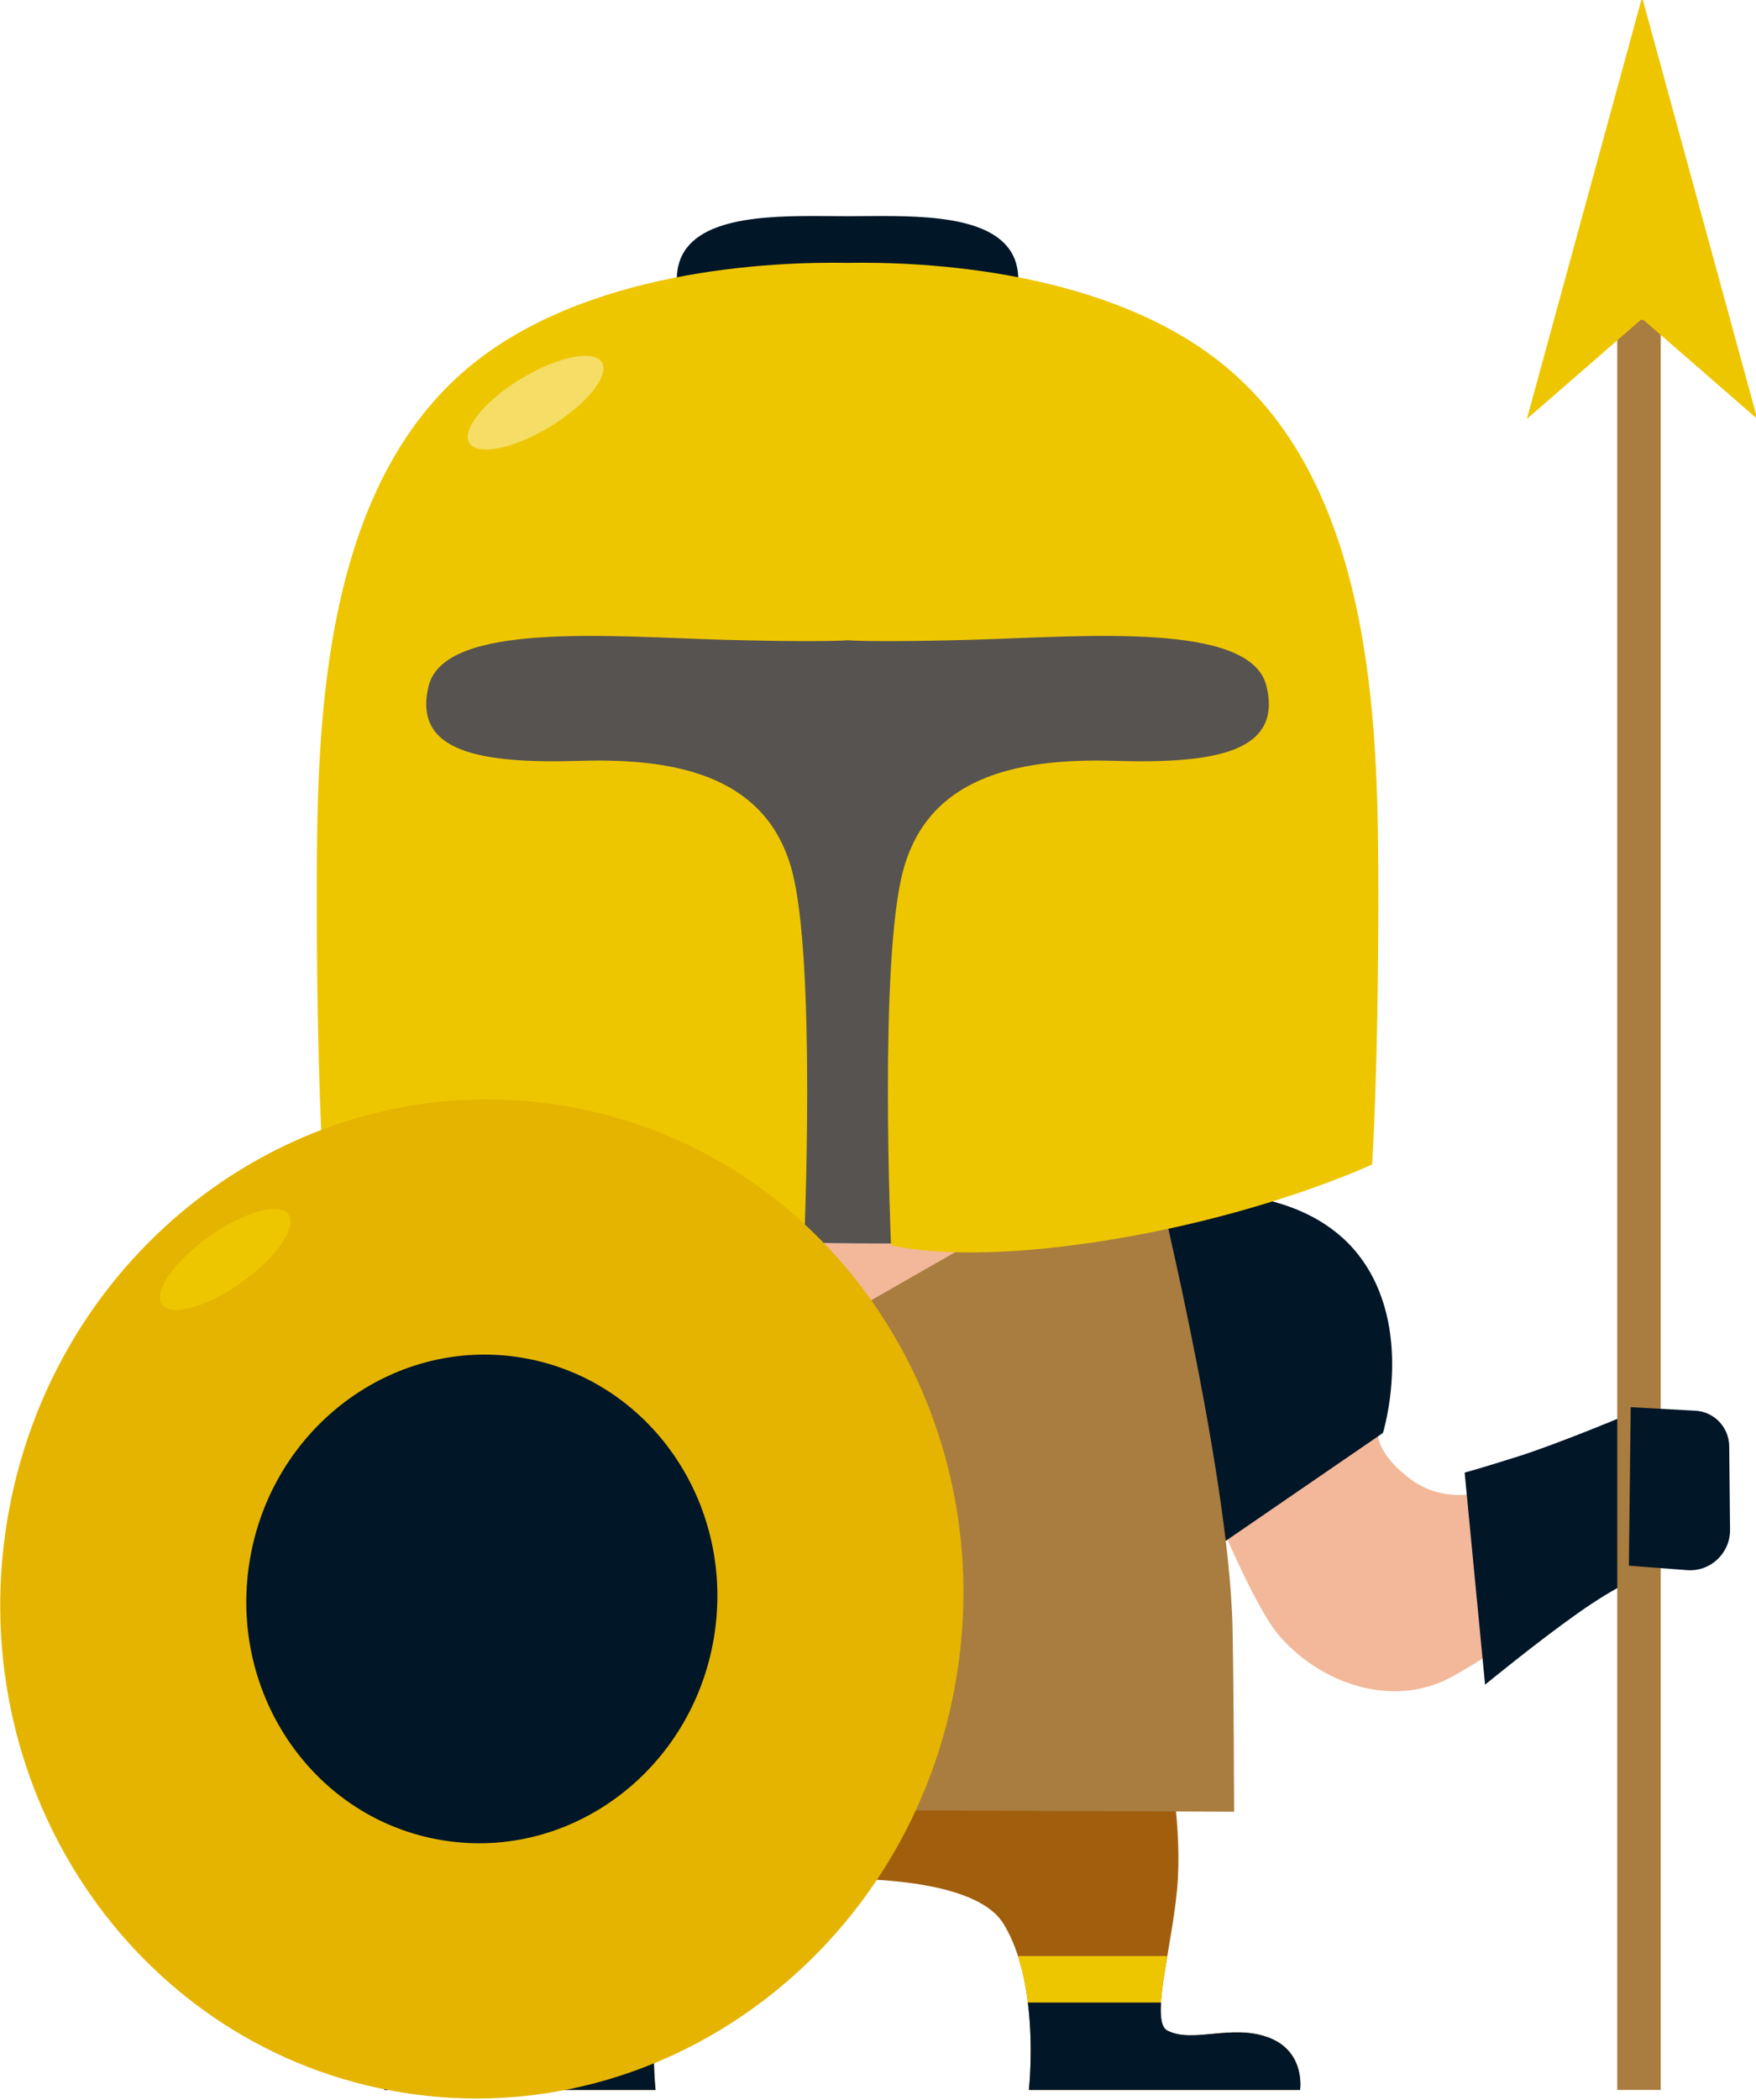 <?xml version="1.0" encoding="UTF-8" standalone="no"?>
<!-- Created with Inkscape (http://www.inkscape.org/) -->

<svg
   xmlns:dc="http://purl.org/dc/elements/1.1/"
   xmlns:cc="http://creativecommons.org/ns#"
   xmlns:rdf="http://www.w3.org/1999/02/22-rdf-syntax-ns#"
   xmlns:svg="http://www.w3.org/2000/svg"
   xmlns="http://www.w3.org/2000/svg"
   xmlns:sodipodi="http://sodipodi.sourceforge.net/DTD/sodipodi-0.dtd"
   xmlns:inkscape="http://www.inkscape.org/namespaces/inkscape"
   width="93.976mm"
   height="112.356mm"
   viewBox="0 0 93.976 112.356"
   version="1.1"
   id="svg2108"
   sodipodi:docname="uniform1-b.svg"
   inkscape:version="0.92.2 (5c3e80d, 2017-08-06)">
  <defs
     id="defs2102" />
  <sodipodi:namedview
     id="base"
     pagecolor="#ffffff"
     bordercolor="#666666"
     borderopacity="1.0"
     inkscape:pageopacity="0.0"
     inkscape:pageshadow="2"
     inkscape:zoom="1.979899"
     inkscape:cx="79.68091"
     inkscape:cy="192.84264"
     inkscape:document-units="mm"
     inkscape:current-layer="g975"
     showgrid="false"
     inkscape:window-width="1853"
     inkscape:window-height="1025"
     inkscape:window-x="67"
     inkscape:window-y="27"
     inkscape:window-maximized="1" />
  <g
     inkscape:label="Layer 1"
     inkscape:groupmode="layer"
     id="layer1"
     transform="translate(58.494,-205.165)">
    <g
       transform="matrix(0.353,0,0,-0.353,-75.875,440.461)"
       id="g2050">
      <g
         id="g975">
        <g
           transform="translate(224.434,460.192)"
           id="g290">
          <path
             inkscape:connector-curvature="0"
             id="path292"
             style="fill:#f2b899;fill-opacity:1;fill-rule:nonzero;stroke:none"
             d="m 0,0 c 0,0 12.528,-34.055 18.527,-41.29 6,-7.234 17.293,-11.646 26.645,-6.352 9.352,5.294 9.881,7.058 9.881,7.058 l -0.529,22.586 c 0,0 -8.823,-5.117 -15.881,0.176 -7.058,5.294 -4.588,9.176 -4.588,9.176 z" />
        </g>
        <g
           style="fill:#011627;fill-opacity:1"
           transform="translate(232.316,485.601)"
           id="g294">
          <path
             inkscape:connector-curvature="0"
             id="path296"
             style="fill:#011627;fill-opacity:1;fill-rule:nonzero;stroke:none"
             d="m 0,0 c 0,0 14.865,0.931 22.821,-9.176 8.705,-11.057 3.764,-27.055 3.764,-27.055 L 2.588,-52.7 c 0,0 -11.058,5.646 -19.292,19.057 -8.235,13.41 -10.117,30.349 -10.117,30.349 z" />
        </g>
        <g
           style="fill:#011627;fill-opacity:1"
           transform="translate(271.288,443.357)"
           id="g298">
          <path
             inkscape:connector-curvature="0"
             id="path300"
             style="fill:#011627;fill-opacity:1;fill-rule:nonzero;stroke:none"
             d="m 0,0 3.097,-32.14 c 0,0 7.816,6.424 14.102,10.861 5.999,4.235 9.704,5.646 9.704,5.646 L 23.889,8.456 C 23.889,8.456 13.974,4.3 7.96,2.407 1.945,0.514 0,0 0,0" />
        </g>
        <path
           inkscape:connector-curvature="0"
           id="path302"
           style="fill:#a97c3f;fill-opacity:1;fill-rule:nonzero;stroke:none;stroke-width:1"
           d="m 301.014,349.791 h -6.588 v 272.442 h 6.588 z" />
        <g
           transform="translate(298.369,618.096)"
           id="g304">
          <path
             inkscape:connector-curvature="0"
             id="path306"
             style="fill:#eec600;fill-opacity:1;fill-rule:nonzero;stroke:none"
             d="M 0,0 17.29,-15.039 -0.18,48.886 -17.65,-15.039 -0.36,0 l 0.005,-0.039 0.175,0.019 0.175,-0.019 z" />
        </g>
        <g
           style="fill:#011627;fill-opacity:1"
           transform="translate(296.466,453.275)"
           id="g308">
          <path
             inkscape:connector-curvature="0"
             id="path310"
             style="fill:#011627;fill-opacity:1;fill-rule:nonzero;stroke:none"
             d="m 0,0 -0.279,-24.022 8.817,-0.676 c 3.551,-0.272 6.558,2.561 6.522,6.144 l -0.128,12.631 c -0.029,2.879 -2.288,5.246 -5.145,5.392 z" />
        </g>
        <g
           transform="translate(241.571,357.732)"
           id="g312">
          <path
             inkscape:connector-curvature="0"
             id="path314"
             style="fill:#a15f0e;fill-opacity:1;fill-rule:nonzero;stroke:none"
             d="m 0,0 c -5.646,2.117 -11.469,-0.941 -15.351,1.059 -2.806,1.445 1.058,13.763 1.588,22.938 0.529,9.176 -1.588,19.41 -1.588,19.41 l -49.296,-1.346 -49.295,1.346 c 0,0 -2.118,-10.234 -1.588,-19.41 0.529,-9.175 4.394,-21.493 1.588,-22.938 -3.882,-2 -9.705,1.058 -15.352,-1.059 -5.646,-2.117 -4.764,-7.94 -4.764,-7.94 h 41.114 c 0,0 -1.824,16.057 3.882,25.232 3.253,5.232 14.235,6.476 21.305,6.719 l -10e-4,-0.014 c 0,0 1.073,0.058 2.801,0.066 0.106,0 0.208,0 0.31,0 0.102,0 0.204,0 0.31,0 1.728,-0.008 2.801,-0.066 2.801,-0.066 v 0.014 c 7.07,-0.243 18.052,-1.487 21.305,-6.719 5.705,-9.175 3.882,-25.232 3.882,-25.232 H 4.764 c 0,0 0.882,5.823 -4.764,7.94" />
        </g>
        <g
           transform="translate(127.64,370.083)"
           id="g316">
          <path
             inkscape:connector-curvature="0"
             id="path318"
             style="fill:#eec600;fill-opacity:1;fill-rule:nonzero;stroke:none"
             d="M 0,0 H 22.64 C 21.901,-2.285 21.431,-4.709 21.139,-7.058 H 0.959 C 0.84,-5.106 0.448,-2.653 0,0" />
        </g>
        <g
           style="fill:#011627;fill-opacity:1"
           transform="translate(112.277,357.732)"
           id="g320">
          <path
             inkscape:connector-curvature="0"
             id="path322"
             style="fill:#011627;fill-opacity:1;fill-rule:nonzero;stroke:none"
             d="m 0,0 c 5.646,2.117 11.469,-0.941 15.351,1.059 0.892,0.459 1.106,2.026 0.971,4.235 h 20.18 C 35.639,-1.657 36.349,-7.94 36.349,-7.94 H -4.764 c 0,0 -0.882,5.823 4.764,7.94" />
        </g>
        <g
           transform="translate(226.209,370.083)"
           id="g324">
          <path
             inkscape:connector-curvature="0"
             id="path326"
             style="fill:#eec600;fill-opacity:1;fill-rule:nonzero;stroke:none"
             d="m 0,0 h -22.64 c 0.739,-2.285 1.209,-4.709 1.501,-7.058 h 20.18 C -0.84,-5.106 -0.448,-2.653 0,0" />
        </g>
        <g
           style="fill:#011627;fill-opacity:1"
           transform="translate(241.571,357.732)"
           id="g328">
          <path
             inkscape:connector-curvature="0"
             id="path330"
             style="fill:#011627;fill-opacity:1;fill-rule:nonzero;stroke:none"
             d="m 0,0 c -5.646,2.117 -11.469,-0.941 -15.351,1.059 -0.892,0.459 -1.106,2.026 -0.971,4.235 h -20.18 c 0.863,-6.951 0.153,-13.234 0.153,-13.234 H 4.764 c 0,0 0.882,5.823 -4.764,7.94" />
        </g>
        <g
           transform="translate(166.311,478.26)"
           id="g332">
          <path
             inkscape:connector-curvature="0"
             id="path334"
             style="fill:#f2b899;fill-opacity:1;fill-rule:nonzero;stroke:none"
             d="m 0,0 c 1.008,-2.756 2.126,-5.456 3.423,-8.067 1.792,-3.607 4.021,-10.502 7.541,-12.789 4.746,-3.083 8.586,2.948 12.104,6.306 4.673,4.46 8.32,9.703 11.966,14.988 C 23.356,-0.471 11.678,-0.138 0,0" />
        </g>
        <g
           transform="translate(119.878,434.312)"
           id="g336">
          <path
             inkscape:connector-curvature="0"
             id="path338"
             style="fill:#a97c3f;fill-opacity:1;fill-rule:nonzero;stroke:none"
             d="m 0,0 c 0,0 -1.647,-18.586 -1.647,-26.35 0,-7.764 0.706,-15.528 0.706,-15.528 l 117.399,-0.471 c 0,0 -0.046,18.28 -0.235,27.762 C 115.731,10.116 103.38,59.17 103.38,59.17 Z" />
        </g>
        <g
           transform="translate(202.501,628.421)"
           id="g344"
           style="fill:#011627;fill-opacity:1">
          <path
             inkscape:connector-curvature="0"
             id="path346"
             style="fill:#011627;fill-opacity:1;fill-rule:nonzero;stroke:none"
             d="m 0,0 c -3.812,6.112 -16.449,5.371 -24.769,5.371 -8.321,0 -20.958,0.741 -24.77,-5.371 -1.289,-2.066 -1.204,-4.35 -1.076,-6.799 6.333,-0.246 12.72,-0.306 19.071,-0.024 1.433,0.064 3.064,0.158 4.658,0.119 0.014,-0.202 0.023,-0.421 0.042,-0.604 0.639,0.215 1.34,0.36 2.074,0.455 0.735,-0.095 1.436,-0.24 2.075,-0.455 0.019,0.183 0.028,0.402 0.042,0.604 1.594,0.039 3.225,-0.055 4.658,-0.119 6.351,-0.282 12.738,-0.222 19.071,0.024 C 1.204,-4.35 1.289,-2.066 0,0" />
        </g>
        <g
           transform="translate(223.121,503.722)"
           id="g348">
          <path
             inkscape:connector-curvature="0"
             id="path350"
             style="fill:#575351;fill-opacity:1;fill-rule:nonzero;stroke:none"
             d="m 0,0 c 13.269,16.885 22.083,38.043 21.9,59.281 -0.245,28.587 -46.534,20.284 -62.112,11.765 -17.143,-1.205 -39.013,4.79 -55.642,0.941 -4.288,-0.992 -12.338,-4.622 -15.88,-7.411 -6.043,-4.759 2.624,-22.651 8.098,-26.363 6.233,-4.227 14.672,-4.805 21.372,-7.977 8.919,-4.224 11.718,-13.208 15.009,-21.777 4.199,-10.931 6.406,-22.884 10.445,-33.921 11.678,-0.138 23.356,-0.471 35.034,0.438 0.643,0.932 1.286,1.866 1.935,2.797 C -14.38,-14.389 -6.124,-7.793 0,0" />
        </g>
        <g
           transform="translate(235.609,610.529)"
           id="g352">
          <path
             inkscape:connector-curvature="0"
             id="path354"
             style="fill:#eec600;fill-opacity:1;fill-rule:nonzero;stroke:none"
             d="M 0,0 C -17.882,15.275 -46.66,16.389 -57.878,16.192 -69.096,16.389 -97.874,15.275 -115.756,0 c -22.586,-19.292 -22.586,-56.446 -22.586,-80.462 0,-26.35 0.941,-39.996 0.941,-39.996 0,0 16.94,-7.999 41.878,-11.763 21.529,-3.25 31.056,-0.471 31.056,-0.471 0,0 1.882,43.29 -1.882,56.935 -3.764,13.646 -16.469,16.94 -31.997,16.469 -15.528,-0.47 -25.409,1.412 -23.056,11.293 2.352,9.881 27.761,7.529 44.701,7.058 12.137,-0.337 17.026,-0.191 18.823,-0.081 1.797,-0.11 6.687,-0.256 18.823,0.081 16.94,0.471 42.349,2.823 44.701,-7.058 2.353,-9.881 -7.528,-11.763 -23.056,-11.293 -15.528,0.471 -28.232,-2.823 -31.997,-16.469 -3.764,-13.645 -1.882,-56.935 -1.882,-56.935 0,0 9.527,-2.779 31.056,0.471 24.938,3.764 41.878,11.763 41.878,11.763 0,0 0.941,13.646 0.941,39.996 0,24.016 0,61.17 -22.586,80.462" />
        </g>
        <g
           transform="translate(140.491,611.631)"
           id="g356">
          <path
             inkscape:connector-curvature="0"
             id="path358"
             style="fill:#f5dd66;fill-opacity:1;fill-rule:nonzero;stroke:none"
             d="m 0,0 c 1.218,-2.006 -2.293,-6.364 -7.842,-9.734 -5.549,-3.37 -11.035,-4.476 -12.253,-2.47 -1.218,2.005 2.293,6.363 7.842,9.733 C -6.704,0.9 -1.218,2.006 0,0" />
        </g>
        <g
           transform="translate(194.301,412.665)"
           id="g360">
          <path
             inkscape:connector-curvature="0"
             id="path362"
             style="fill:#e5b400;fill-opacity:1;fill-rule:nonzero;stroke:none"
             d="m 0,0 c -6.627,-41.324 -44.24,-69.654 -84.012,-63.276 -39.772,6.377 -66.642,45.047 -60.015,86.371 6.627,41.325 44.24,69.654 84.012,63.277 C -20.243,79.994 6.627,41.324 0,0" />
        </g>
        <g
           style="fill:#011627;fill-opacity:1"
           transform="translate(157.508,418.565)"
           id="g364">
          <path
             inkscape:connector-curvature="0"
             id="path366"
             style="fill:#011627;fill-opacity:1;fill-rule:nonzero;stroke:none"
             d="m 0,0 c -3.241,-20.211 -21.637,-34.066 -41.088,-30.947 -19.452,3.119 -32.593,22.032 -29.352,42.242 3.241,20.211 21.637,34.066 41.088,30.947 C -9.9,39.123 3.241,20.211 0,0" />
        </g>
        <g
           transform="translate(92.972,482.47)"
           id="g368">
          <path
             inkscape:connector-curvature="0"
             id="path370"
             style="fill:#eec600;fill-opacity:1;fill-rule:nonzero;stroke:none"
             d="m 0,0 c 1.359,-1.913 -1.829,-6.512 -7.121,-10.273 -5.292,-3.761 -10.684,-5.259 -12.043,-3.346 -1.36,1.913 1.828,6.512 7.12,10.273 C -6.751,0.415 -1.359,1.913 0,0" />
        </g>
      </g>
    </g>
  </g>
</svg>
